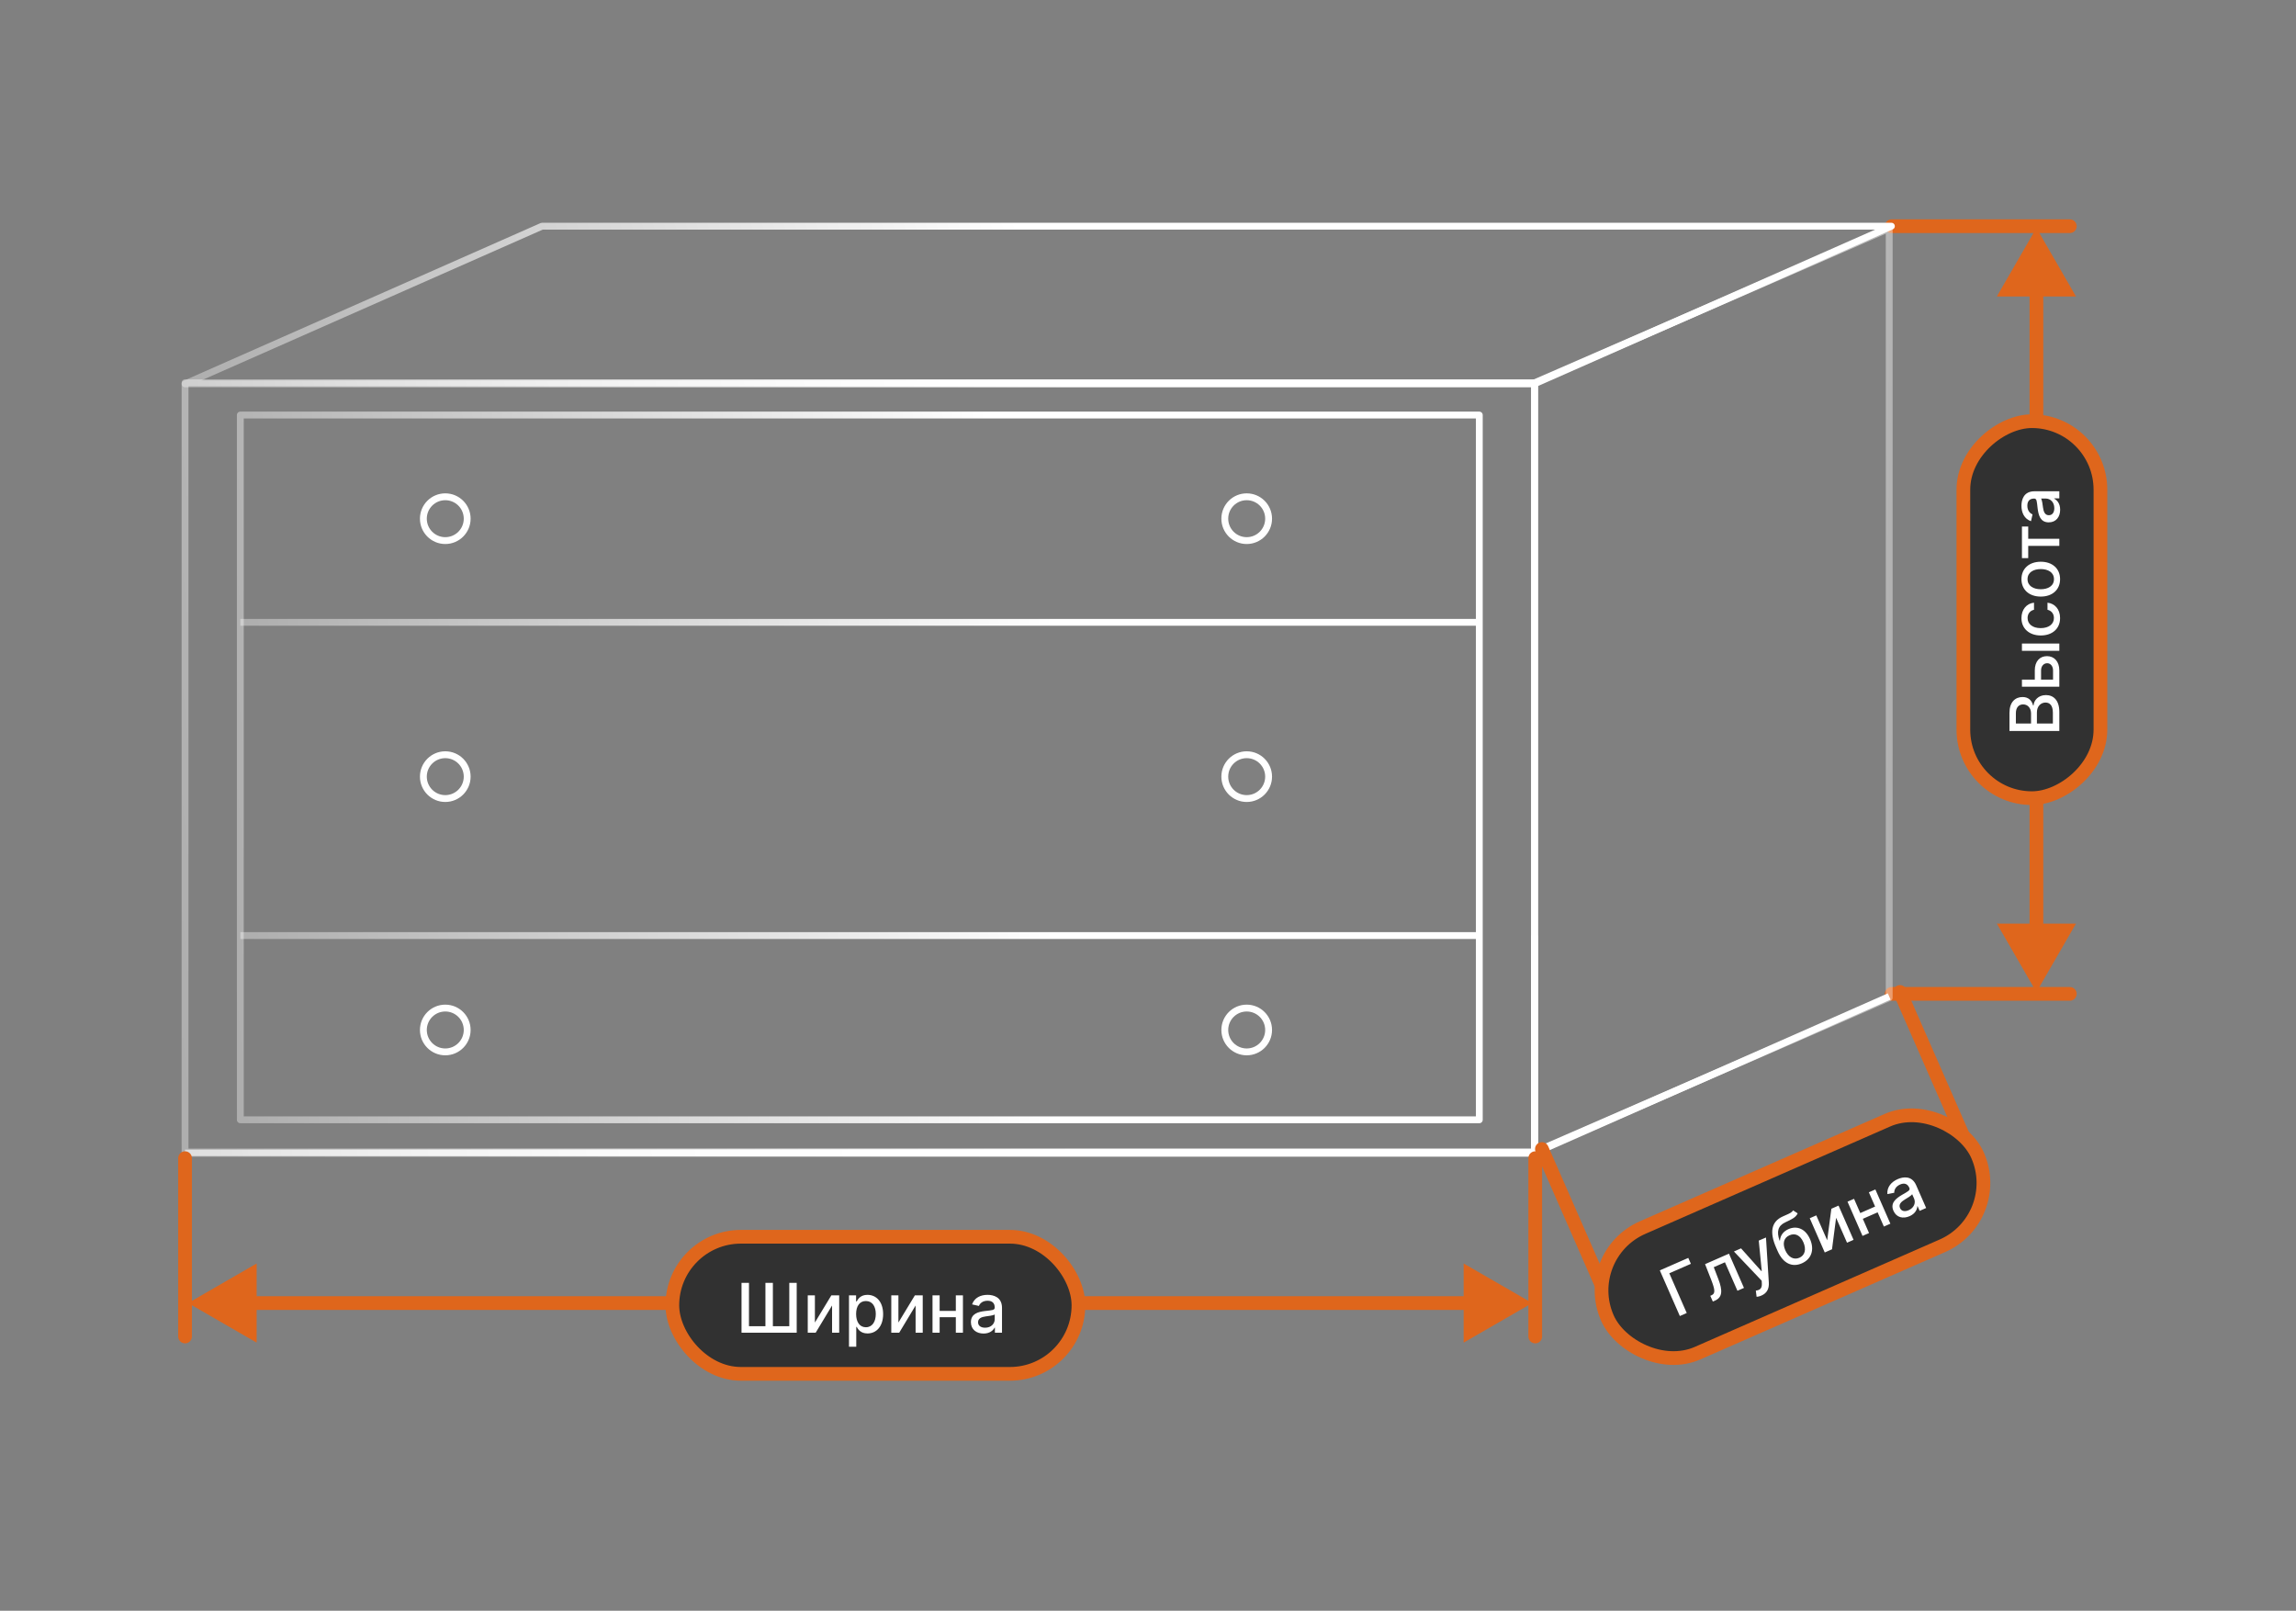 <svg width="335" height="235" viewBox="0 0 335 235" fill="none" xmlns="http://www.w3.org/2000/svg">
<rect x="0" y="0" width="335" height="235" fill="#808080" stroke="none"/>
<path d="M276 32C275.448 32 275 32.448 275 33C275 33.552 275.448 34 276 34V32ZM302 34C302.552 34 303 33.552 303 33C303 32.448 302.552 32 302 32V34ZM302 146C302.552 146 303 145.552 303 145C303 144.448 302.552 144 302 144V146ZM276 144C275.448 144 275 144.448 275 145C275 145.552 275.448 146 276 146V144ZM297.125 33.253L291.351 43.253H302.899L297.125 33.253ZM297.125 144.747L302.899 134.747H291.351L297.125 144.747ZM276 34H297.125V32H276V34ZM297.125 34H302V32H297.125V34ZM302 144H297.125V146H302V144ZM297.125 144H276V146H297.125V144ZM296.125 42.253V135.747H298.125V42.253H296.125Z" fill="#DF661C"/>
<rect x="286.467" y="116.448" width="55" height="20" rx="10" transform="rotate(-90 286.467 116.448)" fill="#313131"/>
<path d="M300.467 106.649V103.862C300.467 102.171 299.626 101.408 298.51 101.408C297.385 101.408 296.749 102.196 296.71 102.917H296.639C296.469 102.249 296.014 101.692 295.105 101.692C294.029 101.692 293.194 102.438 293.194 103.986V106.649H300.467ZM299.526 105.552H297.197V103.929C297.197 103.048 297.765 102.498 298.457 102.498C299.068 102.498 299.526 102.913 299.526 103.968V105.552ZM296.341 105.552H294.128V104.053C294.128 103.183 294.586 102.768 295.19 102.768C295.893 102.768 296.341 103.343 296.341 104.082V105.552ZM296.888 99.151H295.013V100.191H300.467V97.809C300.467 96.474 299.693 95.728 298.667 95.728C297.619 95.728 296.888 96.474 296.888 97.809V99.151ZM300.467 94.954V93.892H295.013V94.954H300.467ZM297.804 99.151V97.809C297.804 97.198 298.173 96.761 298.699 96.761C299.196 96.761 299.551 97.198 299.551 97.809V99.151H297.804ZM300.577 90.169C300.577 88.88 299.803 88.046 298.741 87.928V88.962C299.331 89.097 299.679 89.555 299.679 90.162C299.679 91.061 298.93 91.639 297.74 91.639C296.572 91.639 295.836 91.05 295.836 90.162C295.836 89.487 296.263 89.076 296.774 88.962V87.928C295.673 88.042 294.942 88.941 294.942 90.18C294.942 91.718 296.099 92.712 297.765 92.712C299.409 92.712 300.577 91.753 300.577 90.169ZM300.577 84.496C300.577 82.958 299.452 81.953 297.765 81.953C296.067 81.953 294.942 82.958 294.942 84.496C294.942 86.033 296.067 87.038 297.765 87.038C299.452 87.038 300.577 86.033 300.577 84.496ZM299.686 84.492C299.686 85.497 298.809 85.966 297.761 85.966C296.717 85.966 295.829 85.497 295.829 84.492C295.829 83.494 296.717 83.025 297.761 83.025C298.809 83.025 299.686 83.494 299.686 84.492ZM295.929 81.425V79.638H300.467V78.602H295.929V76.822H295.013V81.425H295.929ZM300.588 74.366C300.588 73.464 300.13 72.956 299.721 72.754V72.711H300.467V71.674H296.845C295.258 71.674 294.942 72.924 294.942 73.791C294.942 74.778 295.339 75.687 296.334 76.042L296.561 75.044C296.174 74.888 295.801 74.49 295.801 73.776C295.801 73.091 296.16 72.739 296.778 72.739H296.802C297.189 72.739 297.182 73.137 297.296 74.117C297.417 75.151 297.687 76.209 298.926 76.209C299.998 76.209 300.588 75.403 300.588 74.366ZM299.736 74.135C299.736 74.735 299.466 75.168 298.94 75.168C298.372 75.168 298.17 74.664 298.088 74.05C298.042 73.705 297.949 72.889 297.797 72.736H298.5C299.146 72.736 299.736 73.251 299.736 74.135Z" fill="white"/>
<rect x="286.467" y="116.448" width="55" height="20" rx="10" transform="rotate(-90 286.467 116.448)" stroke="#DF661C" stroke-width="2"/>
<path d="M27 168.233H223.882" stroke="url(#paint0_linear)" stroke-linejoin="round"/>
<path d="M27 168.233H223.882" stroke="url(#paint1_linear)" stroke-linejoin="round"/>
<path d="M27 168.076H223.902V55.849H27V168.076Z" stroke="url(#paint2_linear)" stroke-linejoin="round"/>
<path d="M35.064 163.372H215.838V60.553H35.064V163.372Z" stroke="url(#paint3_linear)" stroke-linejoin="round"/>
<path d="M275.648 145.564L223.902 168.076V55.849L275.648 33.336V145.564Z" stroke="url(#paint4_linear)" stroke-linejoin="round"/>
<path d="M35.064 90.794H215.838" stroke="url(#paint5_linear)" stroke-linejoin="round"/>
<path d="M275.648 145.384L223.882 168.233V136.491" stroke="url(#paint6_linear)" stroke-linejoin="round"/>
<path d="M35.064 136.491H215.838" stroke="url(#paint7_linear)" stroke-linejoin="round"/>
<path d="M27 56.005H223.882L275.964 33H79.082L27 56.005Z" stroke="url(#paint8_linear)" stroke-linejoin="round"/>
<circle cx="64.969" cy="75.673" r="3.196" stroke="white"/>
<circle cx="64.969" cy="113.307" r="3.196" stroke="white"/>
<circle cx="64.969" cy="150.268" r="3.196" stroke="white"/>
<circle cx="181.901" cy="75.673" r="3.196" stroke="white"/>
<circle cx="181.901" cy="113.307" r="3.196" stroke="white"/>
<circle cx="181.901" cy="150.268" r="3.196" stroke="white"/>
<path d="M278.134 144.321C277.912 143.815 277.322 143.585 276.816 143.806C276.31 144.028 276.08 144.618 276.302 145.124L278.134 144.321ZM286.821 169.111C287.043 169.617 287.633 169.847 288.139 169.625C288.644 169.403 288.875 168.813 288.653 168.308L286.821 169.111ZM234.575 192.022C234.797 192.528 235.387 192.758 235.893 192.537C236.398 192.315 236.629 191.725 236.407 191.219L234.575 192.022ZM225.888 167.232C225.666 166.726 225.076 166.496 224.57 166.718C224.064 166.94 223.834 167.529 224.056 168.035L225.888 167.232ZM286.514 166.564L275.038 165.293L279.675 175.868L286.514 166.564ZM234.505 189.372L245.982 190.643L241.344 180.068L234.505 189.372ZM276.302 145.124L284.849 164.613L286.68 163.81L278.134 144.321L276.302 145.124ZM284.849 164.613L286.821 169.111L288.653 168.308L286.68 163.81L284.849 164.613ZM236.407 191.219L234.434 186.722L232.603 187.525L234.575 192.022L236.407 191.219ZM234.434 186.722L225.888 167.232L224.056 168.035L232.603 187.525L234.434 186.722ZM277.87 169.263L242.345 184.842L243.149 186.673L278.674 171.094L277.87 169.263Z" fill="#DF661C"/>
<rect x="230.502" y="183.116" width="59" height="20" rx="10" transform="rotate(-23.679 230.502 183.116)" fill="#313131"/>
<path d="M246.331 183.52L242.178 185.341L245.099 192.002L246.104 191.561L243.562 185.765L246.71 184.385L246.331 183.52ZM249.913 189.89L250.225 189.754C251.314 189.276 251.361 188.294 250.714 186.607L250.048 184.876L251.68 184.16L253.503 188.316L254.456 187.898L252.265 182.903L248.779 184.432L249.661 186.682C250.275 188.25 250.275 188.727 249.719 188.971L249.54 189.05L249.913 189.89ZM257.01 189.012C257.813 188.659 258.137 188.017 258.081 187.103L257.667 180.545L256.613 180.996L257.048 185.428L256.996 185.45L254.03 182.129L252.99 182.585L257.037 186.844L257.062 187.228C257.105 188 256.782 188.208 256.184 188.296L256.299 189.195C256.439 189.196 256.717 189.14 257.01 189.012ZM261.617 176.584C261.459 176.886 261.088 177.048 260.57 177.272C260.417 177.339 260.251 177.411 260.07 177.495C258.465 178.237 258.15 179.748 259.152 182.031L259.368 182.525C260.173 184.36 261.507 184.926 262.902 184.314C264.297 183.703 264.776 182.337 264.095 180.782C263.422 179.247 262.161 178.788 260.958 179.316C260.233 179.634 259.763 180.208 259.709 180.968L259.647 180.995C259.203 179.682 259.403 178.846 260.468 178.34C261.415 177.89 262.024 177.627 262.29 177.021L261.617 176.584ZM262.547 183.497C261.721 183.859 260.928 183.42 260.476 182.389C260.045 181.372 260.289 180.575 261.099 180.219C261.921 179.859 262.676 180.218 263.12 181.229C263.573 182.264 263.36 183.14 262.547 183.497ZM266.599 180.948L265.006 177.316L264.053 177.734L266.243 182.729L267.3 182.265L267.898 177.668L269.492 181.304L270.445 180.886L268.255 175.891L267.207 176.35L266.599 180.948ZM270.515 174.9L269.562 175.318L271.753 180.313L272.705 179.895L271.796 177.82L273.958 176.872L274.868 178.947L275.818 178.53L273.627 173.535L272.678 173.951L273.589 176.029L271.426 176.978L270.515 174.9ZM278.621 177.433C279.447 177.071 279.728 176.447 279.749 175.992L279.788 175.975L280.088 176.658L281.037 176.241L279.583 172.924C278.945 171.47 277.674 171.683 276.88 172.031C275.976 172.427 275.303 173.157 275.377 174.21L276.382 174.017C276.37 173.6 276.585 173.099 277.238 172.812C277.866 172.537 278.332 172.724 278.58 173.29L278.59 173.313C278.745 173.667 278.378 173.821 277.526 174.318C276.629 174.844 275.768 175.516 276.266 176.651C276.696 177.633 277.671 177.849 278.621 177.433ZM278.49 176.56C277.94 176.801 277.435 176.727 277.224 176.246C276.996 175.726 277.376 175.338 277.906 175.016C278.203 174.836 278.914 174.423 278.993 174.222L279.275 174.866C279.535 175.458 279.3 176.204 278.49 176.56Z" fill="white"/>
<rect x="230.502" y="183.116" width="59" height="20" rx="10" transform="rotate(-23.679 230.502 183.116)" stroke="#DF661C" stroke-width="2"/>
<path d="M225 168.969C225 168.417 224.552 167.969 224 167.969C223.448 167.969 223 168.417 223 168.969H225ZM223 194.988C223 195.54 223.448 195.988 224 195.988C224.552 195.988 225 195.54 225 194.988H223ZM26 194.988C26 195.54 26.448 195.988 27 195.988C27.552 195.988 28 195.54 28 194.988H26ZM28 168.969C28 168.417 27.552 167.969 27 167.969C26.448 167.969 26 168.417 26 168.969H28ZM223.554 190.109L213.554 184.336V195.883L223.554 190.109ZM27.446 190.109L37.446 195.883V184.336L27.446 190.109ZM223 168.969V190.109H225V168.969H223ZM223 190.109V194.988H225V190.109H223ZM28 194.988V190.109H26V194.988H28ZM28 190.109V168.969H26V190.109H28ZM214.554 189.109H36.446V191.109H214.554V189.109Z" fill="#DF661C"/>
<rect x="98.099" y="180.437" width="59.253" height="20" rx="10" fill="#313131"/>
<path d="M108.194 187.164V194.437H116.244V187.164H115.161V193.485H112.768V187.164H111.681V193.485H109.28V187.164H108.194ZM118.897 192.949V188.982H117.856V194.437H119.01L121.404 190.466V194.437H122.444V188.982H121.301L118.897 192.949ZM123.872 196.482H124.934V193.588H124.998C125.189 193.936 125.58 194.543 126.574 194.543C127.895 194.543 128.854 193.485 128.854 191.72C128.854 189.951 127.881 188.911 126.564 188.911C125.552 188.911 125.186 189.529 124.998 189.866H124.909V188.982H123.872V196.482ZM124.912 191.709C124.912 190.569 125.41 189.813 126.336 189.813C127.299 189.813 127.782 190.626 127.782 191.709C127.782 192.803 127.285 193.638 126.336 193.638C125.424 193.638 124.912 192.856 124.912 191.709ZM131.084 192.949V188.982H130.044V194.437H131.198L133.591 190.466V194.437H134.632V188.982H133.488L131.084 192.949ZM137.1 188.982H136.059V194.437H137.1V192.171H139.461V194.437H140.498V188.982H139.461V191.251H137.1V188.982ZM143.506 194.557C144.408 194.557 144.916 194.099 145.118 193.691H145.161V194.437H146.198V190.814C146.198 189.227 144.948 188.911 144.081 188.911C143.094 188.911 142.185 189.309 141.83 190.303L142.828 190.53C142.984 190.143 143.382 189.77 144.096 189.77C144.781 189.77 145.133 190.129 145.133 190.747V190.772C145.133 191.159 144.735 191.152 143.755 191.265C142.721 191.386 141.663 191.656 141.663 192.895C141.663 193.968 142.469 194.557 143.506 194.557ZM143.737 193.705C143.137 193.705 142.704 193.435 142.704 192.91C142.704 192.341 143.208 192.139 143.822 192.057C144.167 192.011 144.983 191.919 145.136 191.766V192.469C145.136 193.116 144.621 193.705 143.737 193.705Z" fill="white"/>
<rect x="98.099" y="180.437" width="59.253" height="20" rx="10" stroke="#DF661C" stroke-width="2"/>
<defs>
<linearGradient id="paint0_linear" x1="156.68" y1="168.233" x2="19.556" y2="198.777" gradientUnits="userSpaceOnUse">
<stop stop-color="white"/>
<stop offset="1" stop-color="white" stop-opacity="0.29"/>
</linearGradient>
<linearGradient id="paint1_linear" x1="156.68" y1="168.233" x2="19.556" y2="198.777" gradientUnits="userSpaceOnUse">
<stop stop-color="white"/>
<stop offset="1" stop-color="white" stop-opacity="0.29"/>
</linearGradient>
<linearGradient id="paint2_linear" x1="156.693" y1="168.077" x2="14.005" y2="181.455" gradientUnits="userSpaceOnUse">
<stop stop-color="white"/>
<stop offset="1" stop-color="white" stop-opacity="0.29"/>
</linearGradient>
<linearGradient id="paint3_linear" x1="154.134" y1="163.373" x2="23.139" y2="175.68" gradientUnits="userSpaceOnUse">
<stop stop-color="white"/>
<stop offset="1" stop-color="white" stop-opacity="0.29"/>
</linearGradient>
<linearGradient id="paint4_linear" x1="241.565" y1="168.076" x2="279.37" y2="169.008" gradientUnits="userSpaceOnUse">
<stop stop-color="white"/>
<stop offset="1" stop-color="white" stop-opacity="0.29"/>
</linearGradient>
<linearGradient id="paint5_linear" x1="154.134" y1="90.794" x2="26.391" y2="114.526" gradientUnits="userSpaceOnUse">
<stop stop-color="white"/>
<stop offset="1" stop-color="white" stop-opacity="0.29"/>
</linearGradient>
<linearGradient id="paint6_linear" x1="156.68" y1="168.233" x2="27" y2="211.217" gradientUnits="userSpaceOnUse">
<stop stop-color="white"/>
<stop offset="1" stop-color="white" stop-opacity="0.29"/>
</linearGradient>
<linearGradient id="paint7_linear" x1="154.134" y1="136.491" x2="27.288" y2="162.434" gradientUnits="userSpaceOnUse">
<stop stop-color="white"/>
<stop offset="1" stop-color="white" stop-opacity="0.29"/>
</linearGradient>
<linearGradient id="paint8_linear" x1="156.68" y1="56.005" x2="27" y2="98.989" gradientUnits="userSpaceOnUse">
<stop stop-color="white"/>
<stop offset="1" stop-color="white" stop-opacity="0.29"/>
</linearGradient>
</defs>
</svg>
